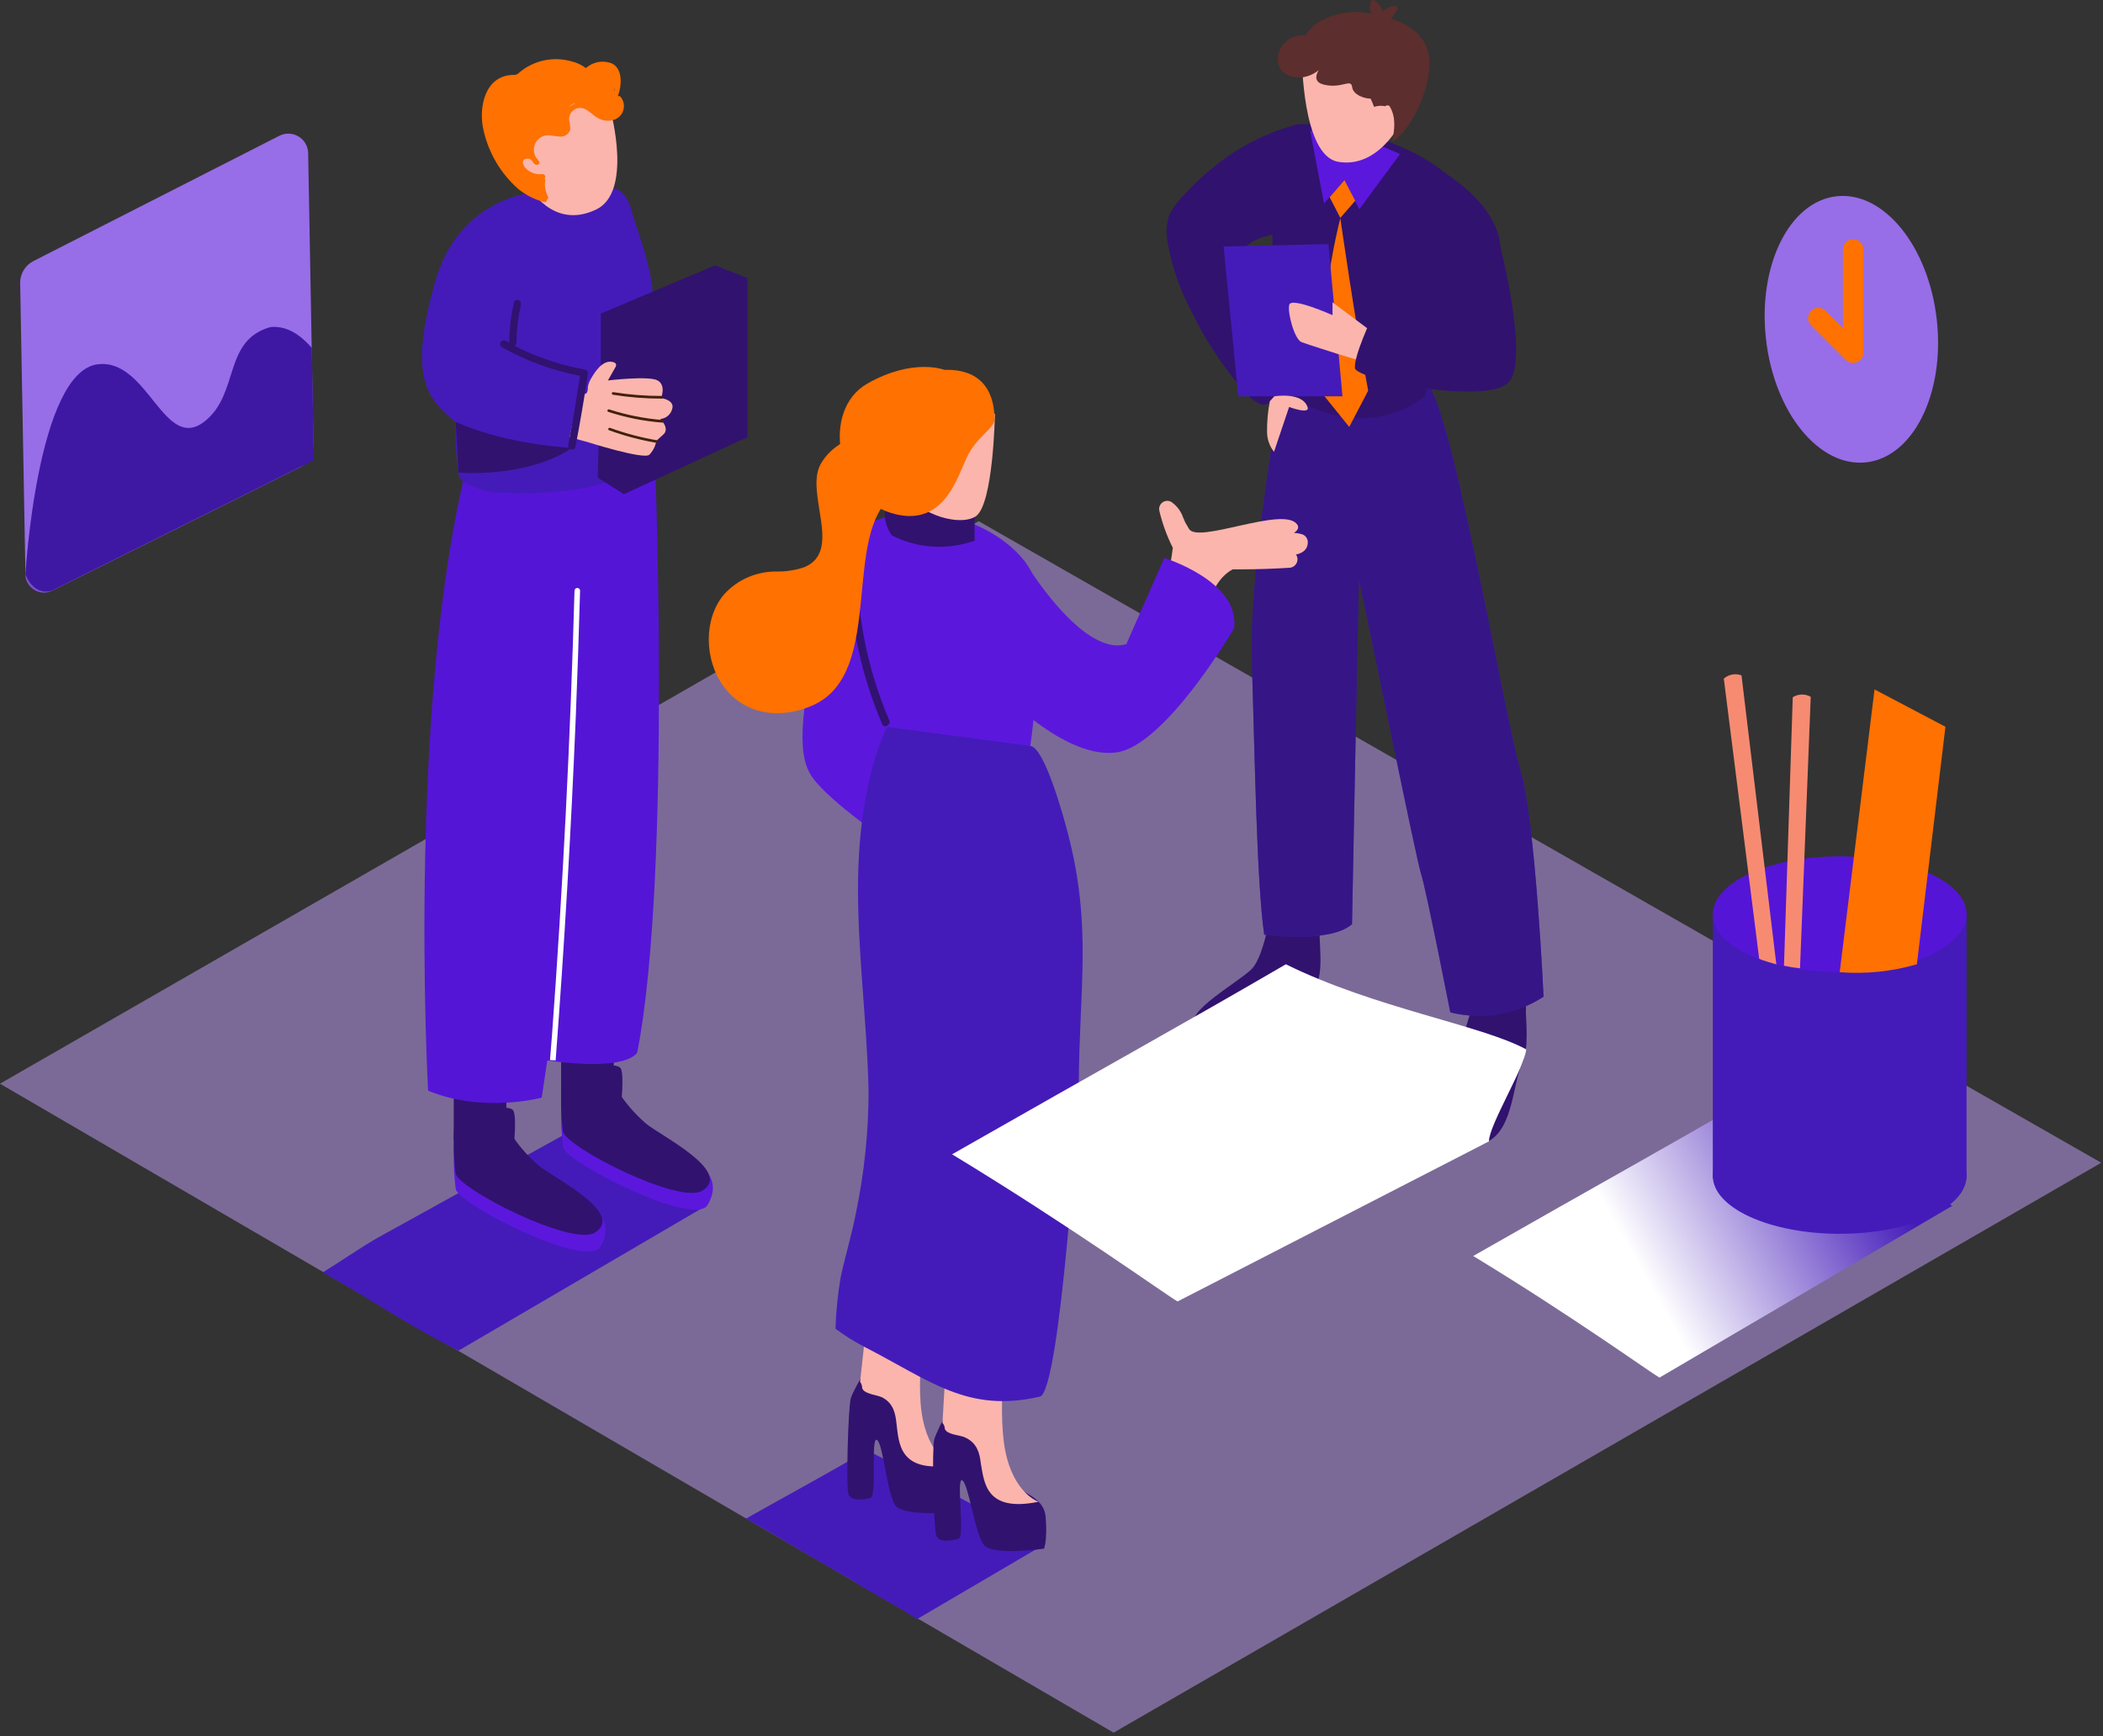 <svg width="585" height="483" viewBox="0 0 585 483" fill="none" xmlns="http://www.w3.org/2000/svg">
<rect x="0" y="0" width="585" height="483" fill="#333333" stroke="none"/>
<path opacity="0.5" d="M0 301.5L309.772 482.042L584.509 323.487L272.242 145L0 301.5Z" fill="#C4A2FC"/>
<path style="mix-blend-mode:multiply" d="M486.495 305.765C462.916 319.515 446.059 328.733 409.809 349.436C437.263 366.11 458.537 381.448 461.618 383.269L543.109 335.453C536.773 332.122 515.848 320.193 486.495 305.765Z" fill="url(#paint0_linear_69_47)"/>
<path style="mix-blend-mode:multiply" d="M127.535 375.775L196.839 335.221C191.569 332.451 181.203 322.845 161.731 312.678C161.694 312.815 161.629 312.943 161.538 313.053C161.448 313.164 161.336 313.253 161.208 313.317C142.479 323.646 123.795 333.975 105.156 344.304C100.778 346.764 94.093 351.373 89.792 353.988C102.289 360.863 111.724 367.757 127.535 375.775Z" fill="url(#paint1_linear_69_47)"/>
<path style="mix-blend-mode:multiply" d="M237.333 439.82C242.777 443.52 249.733 446.754 255.08 450.472L290.788 429.517C285.247 426.593 266.918 416.232 241.208 403.527C229.757 410.209 219.222 415.877 207.5 422.5C217.284 428 227 434 237.333 439.82Z" fill="url(#paint2_linear_69_47)"/>
<path d="M5.608 78.71L7.08 159.875C7.098 160.735 7.334 161.577 7.764 162.322C8.194 163.068 8.806 163.692 9.542 164.138C10.278 164.584 11.115 164.837 11.975 164.874C12.835 164.911 13.691 164.73 14.462 164.349L83.456 129.992C84.6 129.421 85.559 128.538 86.221 127.444C86.882 126.351 87.221 125.092 87.196 123.814L85.723 42.61C85.708 41.672 85.454 40.754 84.985 39.941C84.516 39.129 83.848 38.449 83.043 37.966C82.238 37.484 81.324 37.214 80.386 37.183C79.448 37.151 78.518 37.36 77.683 37.788L9.27 72.648C8.158 73.221 7.227 74.091 6.581 75.161C5.934 76.231 5.598 77.459 5.608 78.71Z" fill="#986DE8"/>
<path d="M75.222 91.007C62.086 94.707 66.619 109.29 57.184 117.036C45.694 126.526 41.296 99.703 27.269 101.349C10.354 103.286 7.08 159.837 7.08 159.837C9.754 166.247 14.462 164.31 14.462 164.31L87.293 128.036L86.731 96.798C83.669 93.293 79.891 90.543 75.222 91.007Z" fill="#441BB9"/>
<path opacity="0.3" d="M75.222 91.007C62.086 94.707 66.619 109.29 57.184 117.036C45.694 126.526 41.296 99.703 27.269 101.349C10.354 103.286 7.08 159.837 7.08 159.837C7.937 166.483 13.5 165 14.462 164.31C15.424 163.62 87.293 128.036 87.293 128.036L86.731 96.798C83.669 93.293 79.891 90.543 75.222 91.007Z" fill="#31126F"/>
<path d="M423.488 269.84C421.298 269.84 418.218 272.164 416.222 273.132L410.719 275.65C410.719 275.65 407.058 289.206 404.907 294.261C402.756 299.315 395.219 310.16 397.893 314.227C399.692 316.714 402.363 318.431 405.374 319.034C408.384 319.637 411.511 319.082 414.129 317.481C421.046 313.608 420.853 301.058 423.352 296.178C425.425 292.111 424.456 283.474 424.456 281.615C424.622 277.665 424.296 273.71 423.488 269.84Z" fill="#31126F"/>
<path d="M366.68 245.089C364.491 245.089 361.41 247.413 359.414 248.381L353.912 251.073C353.912 251.073 351.974 265.907 348.099 269.683C344.224 273.459 329.596 281.438 332.212 285.504C333.88 288.04 336.462 289.836 339.422 290.518C342.381 291.2 345.489 290.715 348.099 289.164C355.016 285.291 359.531 277.545 364.471 275.609C368.714 273.924 366.913 262.924 367.087 259.226C367.595 254.517 367.458 249.761 366.68 245.089Z" fill="#31126F"/>
<path d="M356.799 106.287C356.799 106.287 347.383 156.447 348.235 183.947C349.088 211.448 349.572 245.127 351.665 260.039C351.665 260.039 369.896 262.576 376.096 257.115C376.096 257.115 377.937 160.707 378.034 161.25C380.824 173.935 393.921 238.91 395.316 243.151C396.711 247.392 403.435 281.652 403.435 281.652C407.826 282.747 412.397 282.924 416.86 282.175C421.324 281.425 425.585 279.764 429.378 277.295C429.378 277.295 427.111 227.968 422.887 214.101C418.663 200.235 403.938 113.085 396.77 106.268" fill="#441BB9"/>
<path opacity="0.67" d="M356.799 106.287C356.799 106.287 347.383 156.447 348.235 183.947C349.088 211.448 349.572 245.127 351.665 260.039C351.665 260.039 369.896 262.576 376.096 257.115C376.096 257.115 377.937 160.707 378.034 161.25C380.824 173.935 393.921 238.91 395.316 243.151C396.711 247.392 403.435 281.652 403.435 281.652C407.826 282.747 412.397 282.924 416.86 282.175C421.324 281.425 425.585 279.764 429.378 277.295C429.378 277.295 427.111 227.968 422.887 214.101C418.663 200.235 403.938 113.085 396.77 106.268" fill="#31126F"/>
<path d="M396.305 110.316C396.305 110.316 412.444 63.429 405.992 52.7C399.54 41.971 373.345 33.527 360.81 34.611C348.274 35.696 356.315 109.774 358.291 110.316C360.267 110.858 378.712 123.563 396.305 110.316Z" fill="#31126F"/>
<path d="M401.671 47.878L382.103 39.764C378.55 56.961 374.869 74.127 371.059 91.26L398.397 96.063C398.397 96.063 414.672 87.115 417.191 72.823C419.709 58.53 402.369 48.537 401.671 47.878Z" fill="#31126F"/>
<path d="M362.166 62.849C362.166 62.849 359.55 37.227 359.55 34.98C351.934 37.158 344.814 40.796 338.586 45.69C335.402 48.151 332.44 50.886 329.732 53.863C327.873 55.611 326.333 57.668 325.179 59.944C324.376 62.645 324.296 65.51 324.946 68.252C326.156 74.614 328.318 80.757 331.36 86.476C334.552 93.152 338.498 99.442 343.12 105.222C344.554 106.985 349.165 113.511 352.188 112.465C358.233 110.354 360.732 103.324 360.732 103.324C360.732 103.324 357.942 97.844 354.92 91.046C353.137 87.037 345.116 77.916 344.031 71.68C344.824 70.606 345.685 69.584 346.608 68.62C350.599 64.708 357.206 65.424 362.166 62.849Z" fill="#31126F"/>
<path d="M364.452 36.413L368.327 56.596L373.907 50.108L378.131 58.204L389.446 42.863C389.446 42.863 372.105 34.767 364.452 36.413Z" fill="#5C17DD"/>
<path d="M386.171 27.408C383.246 30.661 377.588 29.189 373.868 28.357C369.354 27.33 364.181 24.599 364.568 19.215C364.568 18.402 363.367 18.402 363.309 19.215C362.902 24.812 367.978 28.182 372.822 29.402C377.123 30.487 383.633 32.094 387.063 28.299C387.663 27.756 386.772 26.807 386.171 27.408Z" fill="#009245"/>
<path d="M362.166 15.846C362.166 15.846 362.166 43.23 372.221 45.012C383.265 46.949 389.465 34.438 389.465 34.438C389.465 34.438 390.88 10.249 379.913 8.118C368.947 5.988 362.476 12.263 362.166 15.846Z" fill="#FBB5AD"/>
<path d="M381.676 31.63C381.676 31.63 384.331 21.113 387.276 24.58C390.221 28.047 382.509 35.6 382.509 35.6" fill="#FBB5AD"/>
<path d="M384.35 4.69C384.35 4.69 394.154 5.756 397.021 13.56C399.889 21.365 392.546 36.8 387.334 39.318L393.708 25.761L393.398 16.485L384.35 4.69Z" fill="#5C2E2E"/>
<path d="M396.847 17.046C396.053 11.585 392.43 8.932 387.683 6.123L386.501 5.484C387.411 4.741 388.139 3.801 388.632 2.734C388.697 2.625 388.732 2.501 388.734 2.373C388.735 2.246 388.702 2.121 388.639 2.011C388.576 1.9 388.485 1.809 388.375 1.745C388.264 1.682 388.139 1.649 388.012 1.65C387.394 1.674 386.787 1.827 386.23 2.096C385.674 2.366 385.179 2.748 384.776 3.218C384.225 2.089 383.477 1.066 382.568 0.197C382.477 0.113 382.367 0.053 382.247 0.023C382.127 -0.008 382.002 -0.008 381.882 0.023C381.762 0.054 381.653 0.115 381.562 0.199C381.472 0.284 381.405 0.39 381.366 0.507C381.151 1.035 381.055 1.604 381.086 2.173C381.116 2.742 381.271 3.297 381.541 3.799C376.608 2.762 371.466 3.546 367.068 6.007C365.459 6.97 364.099 8.297 363.096 9.88C361.764 9.746 360.422 9.987 359.221 10.578C357.925 11.18 356.863 12.189 356.195 13.451C355.526 14.714 355.29 16.16 355.52 17.569C356.237 20.861 359.725 21.946 362.689 21.442C364.214 21.161 365.641 20.494 366.835 19.506C365.944 20.997 365.498 22.914 368.385 23.573C373.403 24.715 375.806 21.733 376.135 24.231C376.387 26.265 379.216 27.407 381.27 27.446C381.425 27.756 381.793 28.589 382.238 29.731C383.251 29.398 384.334 29.338 385.377 29.557C385.458 29.467 385.559 29.397 385.671 29.353C385.784 29.309 385.906 29.292 386.026 29.303C386.147 29.314 386.263 29.354 386.366 29.418C386.468 29.482 386.554 29.57 386.617 29.673C388.361 32.656 387.954 35.909 387.276 39.357C389.992 37.027 392.229 34.192 393.863 31.009C396.215 26.752 397.253 21.893 396.847 17.046ZM382.587 2.366L382.8 2.676C382.787 2.753 382.787 2.832 382.8 2.908C382.8 3.141 382.975 3.373 383.071 3.586C382.812 3.233 382.646 2.82 382.587 2.386V2.366Z" fill="#5C2E2E"/>
<path d="M369.877 54.87L372.841 60.622L376.988 55.857L373.984 50.105L369.877 54.87Z" fill="#FF7100"/>
<path d="M372.841 60.68C372.841 60.68 376.988 89.73 380.591 108.69L375.321 118.78L368.404 110.2C368.404 110.2 365.576 90.349 372.841 60.68Z" fill="#FF7100"/>
<path d="M373.442 110.258L369.528 67.903L340.369 68.581L344.457 110.258H373.442Z" fill="#441BB9"/>
<path d="M383.362 93.603L370.671 84.113V87.677C370.671 87.677 359.201 82.545 358.639 84.791C358.078 87.038 360.131 94.475 362.069 95.191C364.006 95.908 372.105 98.464 372.105 98.464L378.499 100.401L383.362 93.603Z" fill="#FBB5AD"/>
<path d="M417.171 67.903C417.171 67.903 425.425 99.742 419.748 106.269C414.071 112.795 377.259 105.726 376.91 102.395C376.561 99.064 381.599 88.393 381.599 88.393L402.156 90.64" fill="#31126F"/>
<path d="M354.474 110.258C354.474 110.258 362.224 108.961 363.716 113.221C364.549 115.468 358.601 113.221 358.601 113.221L354.396 125.713C353.15 124.127 352.468 122.171 352.459 120.155C352.431 117.295 352.691 114.441 353.234 111.633L354.474 110.258Z" fill="#FBB5AD"/>
<path d="M126.333 317.984C130.577 320.793 133.754 322.439 133.754 322.439C137.125 322.439 143.442 323.175 141.504 318.759C143.743 322.441 146.548 325.748 149.816 328.559C153.478 331.716 174.035 334.66 166.982 346.88C163.34 353.175 127.67 335.124 126.779 330.844C126.235 326.58 126.086 322.276 126.333 317.984Z" fill="#5C17DD"/>
<path d="M141.736 297.205C140.755 303.314 140.579 309.526 141.213 315.681C141.407 317.017 141.581 318.45 141.852 319.883L126.217 317.25V297.205H141.736Z" fill="#31126F"/>
<path d="M126.333 313.666C130.576 316.474 133.754 318.12 133.754 318.12C137.125 318.12 143.441 318.856 141.504 314.441C143.743 318.123 146.548 321.43 149.816 324.24C153.478 327.397 174.131 337.545 165.509 342.91C159.096 346.899 127.67 330.806 126.759 326.525C126.222 322.261 126.08 317.956 126.333 313.666Z" fill="#31126F"/>
<path d="M132.959 318.394C132.804 317.251 130.518 311.556 132.378 310.239C134.238 308.921 142.066 306.965 142.899 309.193C143.732 311.42 142.899 319.188 142.899 319.188" fill="#31126F"/>
<path d="M156.209 306.326C160.453 309.134 163.63 310.781 163.63 310.781C167.001 310.781 173.318 311.516 171.38 307.101C173.619 310.783 176.424 314.09 179.692 316.9C183.354 320.057 203.911 323.001 196.858 335.221C193.216 341.515 157.546 323.466 156.655 319.186C156.111 314.922 155.962 310.617 156.209 306.326Z" fill="#5C17DD"/>
<path d="M171.613 285.546C170.632 291.655 170.456 297.867 171.09 304.022C171.283 305.358 171.458 306.791 171.729 308.224L156.093 305.59V285.546H171.613Z" fill="#31126F"/>
<path d="M156.209 302.008C160.453 304.816 163.63 306.462 163.63 306.462C167.001 306.462 173.318 307.198 171.38 302.782C173.619 306.465 176.424 309.772 179.692 312.582C183.354 315.739 204.008 325.887 195.386 331.252C188.973 335.241 157.546 319.147 156.636 314.867C156.099 310.603 155.956 306.298 156.209 302.008Z" fill="#31126F"/>
<path d="M162.836 306.637C162.681 305.494 160.395 299.8 162.255 298.483C164.115 297.166 171.942 295.21 172.775 297.437C173.608 299.665 172.775 307.431 172.775 307.431" fill="#31126F"/>
<path d="M182.075 124.725C182.075 124.725 186.977 242.997 177.29 292.712C177.29 292.712 175.352 298.25 152.238 295.036L150.688 305.377C150.688 305.377 134.451 309.793 119.087 303.441C119.087 303.441 112.674 188.558 131.933 121.801" fill="#5515D6"/>
<path d="M180.37 84.153C184.381 82.874 176.495 61.726 175.798 59.073C175.432 57.427 174.776 55.859 173.86 54.444C171.109 50.687 165.703 52.507 161.848 52.507C156.743 52.557 151.651 53.011 146.619 53.863C143.786 54.384 141.061 55.379 138.559 56.807C130.654 67.885 127.903 81.693 127.069 95.133C126.604 102.531 126.643 109.988 126.682 117.405C126.644 122.123 126.909 126.839 127.476 131.523C127.549 132.075 127.748 132.603 128.057 133.067C128.366 133.53 128.777 133.916 129.259 134.196C132.059 135.875 135.222 136.858 138.481 137.062C152.412 137.624 169.288 137.062 180.176 127.999C180.875 127.053 181.521 126.07 182.114 125.055L180.331 84.153H180.37Z" fill="#441BB9"/>
<path d="M167.118 102.938V87.231L198.912 73.829L207.921 77.373V121.627L173.55 137.489L166.265 132.88" fill="#31126F"/>
<path d="M126.701 117.443C118.506 110.606 113.604 104.699 121.044 78.419C127.38 55.992 146.619 53.92 146.619 53.92" fill="#441BB9"/>
<path d="M169.888 30.99C169.888 30.99 176.011 53.359 165.897 58.258C155.783 63.158 148.673 55.857 145.611 49.175C142.55 42.494 143.674 26.846 156.791 25.258C168.164 23.883 169.888 30.99 169.888 30.99Z" fill="#FBB5AD"/>
<path d="M171.865 26.749C172.93 24.018 173.376 19.138 170.179 17.628C168.974 17.157 167.661 17.031 166.388 17.264C165.115 17.496 163.932 18.078 162.971 18.944C161.829 18.057 160.507 17.429 159.096 17.105C156.562 16.355 153.88 16.254 151.296 16.813C148.713 17.371 146.311 18.57 144.313 20.3C144.138 20.474 143.935 20.618 143.713 20.726C143.406 20.823 143.084 20.863 142.763 20.842C134.82 20.978 133.076 29.983 134.471 36.103C135.867 42.481 139.26 48.247 144.158 52.565C146.271 54.286 148.729 55.534 151.366 56.225C151.458 56.25 151.555 56.253 151.648 56.233C151.742 56.212 151.829 56.17 151.903 56.11C151.977 56.049 152.035 55.972 152.073 55.884C152.111 55.796 152.128 55.701 152.121 55.605C152.208 55.554 152.283 55.486 152.341 55.404C152.4 55.323 152.442 55.231 152.464 55.133C152.485 55.035 152.487 54.934 152.468 54.835C152.449 54.736 152.41 54.643 152.354 54.56C151.679 53.22 151.442 51.703 151.676 50.222C151.693 50.116 151.684 50.008 151.651 49.907C151.617 49.806 151.559 49.715 151.482 49.641C151.58 49.535 151.643 49.402 151.665 49.26C151.686 49.117 151.664 48.972 151.601 48.842C151.538 48.713 151.438 48.605 151.313 48.533C151.188 48.461 151.044 48.429 150.901 48.44C150.05 48.544 149.186 48.452 148.377 48.17C147.567 47.888 146.833 47.423 146.231 46.813C145.495 46.038 144.875 44.528 146.328 44.16C146.605 44.096 146.893 44.102 147.166 44.176C147.44 44.251 147.691 44.391 147.898 44.586C148.111 44.955 148.365 45.299 148.653 45.612C148.762 45.726 148.905 45.801 149.06 45.825C149.603 46 150.3 45.554 149.951 44.954C149.712 44.525 149.419 44.128 149.08 43.773C148.595 42.961 148.406 42.007 148.544 41.072C148.681 40.137 149.138 39.278 149.835 38.64C151.773 36.994 153.42 37.885 155.648 37.982C156.294 38.069 156.951 37.921 157.498 37.566C158.045 37.21 158.447 36.671 158.631 36.045C158.639 35.15 158.528 34.258 158.302 33.392C158.263 32.731 158.428 32.074 158.774 31.509C159.121 30.944 159.632 30.5 160.24 30.235C162.506 29.364 163.979 31.262 165.645 32.424C166.335 32.94 167.131 33.296 167.975 33.467C168.82 33.638 169.692 33.619 170.528 33.411C171.177 33.245 171.775 32.92 172.267 32.464C172.759 32.009 173.129 31.438 173.345 30.803C173.56 30.169 173.614 29.491 173.501 28.83C173.388 28.169 173.112 27.547 172.698 27.02C172.611 26.887 172.481 26.787 172.329 26.738C172.177 26.688 172.014 26.692 171.865 26.749ZM158.108 29.925C158.356 29.527 158.722 29.216 159.155 29.035C159.3 28.968 159.437 28.883 159.561 28.783H159.697L159.91 28.88C159.24 29.083 158.625 29.434 158.108 29.906V29.925ZM170.915 25.2H170.818C170.924 24.96 171.014 24.715 171.09 24.464C171.109 24.658 170.973 24.929 170.915 25.18V25.2Z" fill="#FF7100"/>
<path d="M154.563 295.016C156.991 263.074 158.864 231.099 160.181 199.093C160.646 187.473 161.04 175.891 161.363 164.349C161.363 164.143 161.282 163.946 161.136 163.801C160.991 163.656 160.794 163.574 160.588 163.574C160.383 163.574 160.185 163.656 160.04 163.801C159.895 163.946 159.813 164.143 159.813 164.349C158.664 205.587 156.578 246.78 153.555 287.928C153.381 290.252 153.168 292.595 152.993 294.919L154.563 295.016Z" fill="white"/>
<path d="M183.896 110.742C183.896 110.742 185.369 107.198 182.928 105.842C180.486 104.487 169.113 105.842 169.113 105.842L171.303 101.969C171.574 101.213 171.186 100.826 170.237 100.671C167.621 100.206 165.529 103.363 164.425 105.3C163.984 106.012 163.682 106.8 163.533 107.624C163.533 108.244 163.533 109.212 162.933 109.561C162.306 109.57 161.685 109.445 161.111 109.193C160.259 113.357 159.271 117.482 158.438 121.627L163.301 122.944C163.301 122.944 179.053 127.96 180.641 126.508C181.663 125.441 182.339 124.091 182.579 122.634L184.516 120.891C186.454 119.148 183.645 116.572 183.645 116.572C184.406 116.515 185.131 116.226 185.723 115.745C186.316 115.264 186.746 114.613 186.958 113.88C187.868 111.246 183.896 110.742 183.896 110.742Z" fill="#FBB5AD"/>
<path d="M170.566 109.096C175.051 109.814 179.587 110.171 184.129 110.162C184.594 110.162 184.516 110.879 184.129 110.898C179.587 110.907 175.051 110.551 170.566 109.832C170.043 109.793 170.101 109.096 170.566 109.096Z" fill="#42210B"/>
<path d="M169.462 113.899C174.251 115.453 179.206 116.441 184.226 116.842C184.323 116.842 184.417 116.881 184.486 116.95C184.555 117.019 184.594 117.113 184.594 117.21C184.594 117.308 184.555 117.402 184.486 117.471C184.417 117.54 184.323 117.578 184.226 117.578C179.107 117.173 174.054 116.166 169.171 114.577C168.765 114.441 169.016 113.763 169.462 113.899Z" fill="#42210B"/>
<path d="M169.695 119.031C173.916 120.568 178.267 121.722 182.695 122.478C182.793 122.478 182.886 122.517 182.955 122.586C183.025 122.655 183.063 122.749 183.063 122.846C183.063 122.944 183.025 123.037 182.955 123.106C182.886 123.175 182.793 123.214 182.695 123.214C178.201 122.452 173.785 121.286 169.501 119.728C168.997 119.593 169.171 118.915 169.695 119.031Z" fill="#42210B"/>
<path d="M162.739 102.821C155.906 101.603 149.291 99.377 143.112 96.217C143.277 96.139 143.415 96.015 143.511 95.861C143.608 95.706 143.657 95.527 143.655 95.345C143.703 91.787 144.118 88.244 144.895 84.771C145.185 83.473 143.19 82.834 142.957 84.229C142.137 87.879 141.696 91.604 141.64 95.345L140.535 94.745C140.303 94.654 140.046 94.648 139.811 94.73C139.575 94.811 139.377 94.974 139.251 95.189C139.124 95.404 139.079 95.656 139.123 95.902C139.166 96.147 139.296 96.368 139.489 96.526C146.287 100.378 153.669 103.093 161.344 104.564C160.375 111.019 159.284 117.404 158.07 123.717C158.037 123.86 158.036 124.009 158.066 124.153C158.096 124.296 158.157 124.432 158.244 124.55C154.369 124.298 139.179 122.981 126.76 117.365L127.554 131.483C127.554 131.483 146.096 133.071 158.69 124.899C158.817 124.981 158.963 125.031 159.114 125.043C159.265 125.054 159.417 125.028 159.555 124.967C159.694 124.905 159.815 124.81 159.907 124.69C160 124.57 160.061 124.429 160.085 124.279C161.376 117.552 162.526 110.8 163.533 104.021C163.58 103.758 163.523 103.486 163.376 103.263C163.228 103.039 163 102.881 162.739 102.821Z" fill="#31126F"/>
<path d="M363.793 150.772C363.781 150.286 363.615 149.816 363.319 149.43C363.023 149.044 362.613 148.761 362.146 148.623C361.434 148.412 360.699 148.289 359.957 148.255C361.1 147.48 361.488 146.628 360.693 145.718C356.566 140.896 333.084 151.392 330.74 147.112C330.468 146.609 330.158 146.105 329.848 145.602C329.538 145.098 329.403 144.537 329.131 144.033C328.532 142.237 327.362 140.687 325.799 139.618C325.414 139.407 324.976 139.312 324.538 139.345C324.1 139.379 323.681 139.538 323.332 139.805C322.983 140.071 322.719 140.434 322.572 140.847C322.426 141.261 322.402 141.709 322.505 142.135C323.347 145.691 324.602 149.135 326.245 152.399C325.626 157.525 324.53 162.581 322.97 167.503C322.098 170.253 326.419 171.376 327.291 168.684C327.563 168.952 327.895 169.151 328.26 169.265C328.578 169.589 328.986 169.811 329.43 169.904C329.875 169.997 330.337 169.957 330.759 169.788C330.776 170.315 330.977 170.82 331.329 171.213C331.68 171.607 332.159 171.864 332.681 171.94C333.203 172.016 333.735 171.907 334.184 171.63C334.633 171.353 334.971 170.928 335.138 170.427C336.61 165.838 338.567 160.745 342.888 158.402H344.941C349.553 158.402 354.164 158.247 358.775 157.956C359.185 157.919 359.578 157.776 359.915 157.541C360.253 157.306 360.523 156.986 360.699 156.615C360.875 156.243 360.951 155.832 360.92 155.422C360.888 155.012 360.75 154.617 360.519 154.277C362.301 153.87 363.813 152.98 363.793 150.772Z" fill="#FBB5AD"/>
<path d="M266.666 412.126C266.492 405.599 259.129 405.251 257.134 400.777C256.54 399.014 256.374 397.136 256.649 395.296C256.26 395.295 255.875 395.213 255.519 395.057C255.162 394.901 254.842 394.673 254.577 394.388C254.311 394.103 254.108 393.767 253.978 393.4C253.848 393.034 253.794 392.644 253.821 392.256C254.012 388.954 254.664 385.694 255.758 382.573L245.586 373.18C245.586 373.18 237.429 386.194 236.674 389.022C235.918 391.849 235.337 413.54 235.996 415.631C236.654 417.723 240.316 417.219 242.157 416.755C243.998 416.29 242.157 399.712 243.92 400.584C245.683 401.455 246.749 415.69 249.093 418.866C251.438 422.042 265.717 420.686 265.717 420.686C265.717 420.686 266.841 418.653 266.666 412.126Z" fill="#31126F"/>
<path d="M256.359 392.817C254.576 380.519 258.781 358.558 258.781 358.558L241.944 359.836L239.251 384.451C239.571 384.858 239.766 385.349 239.813 385.865C239.801 385.974 239.801 386.084 239.813 386.194L240.123 386.717C241.208 387.956 244.172 388.111 245.509 388.828C248.454 390.435 249.093 393.108 249.384 396.11C250.081 401.552 250.081 409.86 264.884 407.613C264.864 407.613 258.064 405.096 256.359 392.817Z" fill="#FBB5AD"/>
<path d="M290.885 422.177C290.381 415.67 283.019 415.67 280.83 411.293C280.15 409.564 279.891 407.699 280.074 405.851C279.684 405.87 279.294 405.808 278.928 405.669C278.563 405.531 278.23 405.319 277.95 405.047C277.67 404.774 277.45 404.447 277.302 404.086C277.154 403.724 277.082 403.336 277.09 402.946C277.131 399.666 277.627 396.407 278.563 393.263L267.984 384.393C267.984 384.393 260.466 397.775 259.846 400.641C259.226 403.507 259.691 425.198 260.466 427.251C261.241 429.304 264.845 428.626 266.666 428.084C268.488 427.542 265.911 411.061 267.655 411.835C269.398 412.61 271.22 426.786 273.719 429.846C276.218 432.906 290.42 430.853 290.42 430.853C290.42 430.853 291.389 428.645 290.885 422.177Z" fill="#31126F"/>
<path d="M279.609 403.466C277.245 391.286 280.365 369.132 280.365 369.132L263.605 371.223L262.171 395.875C262.513 396.262 262.735 396.74 262.811 397.25C262.8 397.353 262.8 397.457 262.811 397.56L263.16 398.063C264.303 399.245 267.267 399.264 268.643 400C271.665 401.452 272.518 404.105 272.828 407.088C273.796 412.49 274.184 420.798 288.87 417.816C288.87 417.758 281.953 415.57 279.609 403.466Z" fill="#FBB5AD"/>
<path d="M242.254 145.37C242.254 145.37 232.566 148.217 228.052 171.998C223.538 195.779 220.961 209.142 225.96 216.23C230.958 223.318 248.357 235.015 248.357 235.015L268.856 207.515" fill="#5C17DD"/>
<path d="M246.826 202.269C246.826 202.269 223.576 153.678 242.254 145.37C260.931 137.061 284.065 149.243 287.921 161.522C291.776 173.8 286.158 210.694 286.158 210.694C286.158 210.694 261.571 211.391 246.826 202.269Z" fill="#5C17DD"/>
<path d="M284.763 155.828C284.763 155.828 300.902 182.941 313.321 179.203L323.881 155.228C323.881 155.228 345.193 161.832 343.256 174.865C343.256 174.865 324.21 207.479 310.551 209.338C296.891 211.197 280.016 193.845 280.016 193.845" fill="#5C17DD"/>
<path d="M240.53 374.749C258.742 384.103 269.166 393.205 289.277 388.557C294.973 387.182 300.069 305.784 300.088 301.62C300.224 274.836 303.828 257.755 297.046 231.784C296.097 228.163 290.711 208.041 286.623 207.518L246.826 202.25C246.826 202.25 239.076 215.807 238.689 245.05C238.456 264.553 241.188 283.919 241.615 303.383C241.615 314.69 240.466 325.967 238.185 337.042C237.139 342.716 235.221 349.03 233.865 355.247C233.05 360.017 232.564 364.838 232.411 369.675C234.976 371.582 237.691 373.279 240.53 374.749Z" fill="#441BB9"/>
<path d="M248.26 149.05C247.466 148.624 243.571 141.303 248.803 139.366C254.034 137.43 271.258 139.366 271.142 142.504C271.026 145.641 271.142 150.425 271.142 150.425C267.432 151.748 263.493 152.309 259.561 152.072C255.629 151.836 251.785 150.808 248.26 149.05Z" fill="#31126F"/>
<path d="M247.35 200.333C242.072 187.991 239.073 174.796 238.495 161.385C238.495 159.952 236.19 159.952 236.267 161.385C236.868 175.212 239.973 188.815 245.431 201.534C245.993 202.773 247.911 201.631 247.35 200.333Z" fill="#31126F"/>
<path d="M228.343 129.005C223.693 137.062 234.64 153.272 223.732 157.804C221.237 158.648 218.615 159.054 215.982 159.004C213.235 158.975 210.515 159.53 207.999 160.632C205.484 161.734 203.232 163.357 201.392 165.395C195.58 172.309 195.987 183.697 201.218 190.882C207.185 199.074 217.338 200.139 226.076 196.246C246.73 187.067 233.535 147.83 249.093 137.314L249.849 119.651C249.849 119.651 234.272 118.78 228.343 129.005Z" fill="#FF7100"/>
<path d="M276.761 115.08C276.761 115.08 276.354 140.489 271.375 143.685C266.395 146.88 252.639 142.135 252 135.086C251.36 128.036 276.761 115.08 276.761 115.08Z" fill="#FBB5AD"/>
<path d="M262.733 102.899C262.733 102.899 253.956 99.452 241.188 106.772C228.42 114.093 232.605 137.759 247.504 142.6C262.404 147.442 266.201 132.917 269.011 127.107C271.82 121.297 276.761 119.186 276.664 116.475C276.567 113.764 276.373 102.492 262.733 102.899Z" fill="#FF7100"/>
<path d="M519.125 128.63C532.248 127.17 541.042 109.415 538.766 88.974C536.49 68.532 524.007 53.144 510.883 54.604C497.76 56.064 488.966 73.818 491.242 94.26C493.518 114.702 506.001 130.09 519.125 128.63Z" fill="#986DE8"/>
<path d="M507.595 86.262L512.651 91.317V69.413C512.651 68.658 512.951 67.934 513.486 67.4C514.02 66.866 514.744 66.566 515.5 66.566C516.255 66.566 516.979 66.866 517.513 67.4C518.048 67.934 518.348 68.658 518.348 69.413V98.328C518.302 98.858 518.111 99.366 517.796 99.794C517.48 100.223 517.052 100.556 516.558 100.756C516.065 100.957 515.526 101.017 515 100.93C514.475 100.843 513.984 100.613 513.581 100.264L503.661 90.349C503.196 89.812 502.948 89.12 502.966 88.41C502.985 87.7 503.268 87.022 503.761 86.51C504.254 85.998 504.92 85.689 505.63 85.643C506.339 85.597 507.04 85.818 507.595 86.262Z" fill="#FF7100"/>
<path d="M476.459 254.346V327.765C476.459 327.765 547.042 331.638 547.042 327.765V254.346" fill="#441BB9"/>
<path d="M511.76 343.257C531.256 343.257 547.061 336.043 547.061 327.144C547.061 318.245 531.256 311.031 511.76 311.031C492.264 311.031 476.459 318.245 476.459 327.144C476.459 336.043 492.264 343.257 511.76 343.257Z" fill="#441BB9"/>
<path d="M511.76 270.478C531.256 270.478 547.061 263.264 547.061 254.365C547.061 245.466 531.256 238.252 511.76 238.252C492.264 238.252 476.459 245.466 476.459 254.365C476.459 263.264 492.264 270.478 511.76 270.478Z" fill="#5515D6"/>
<path d="M489.75 266.896L490.002 267.031C491.358 267.496 492.734 267.922 494.129 268.29L484.441 187.899C483.616 187.586 482.721 187.506 481.853 187.666C480.986 187.827 480.179 188.222 479.52 188.809L489.363 266.76L489.75 266.896Z" fill="#F78B72"/>
<path d="M500.716 269.394L503.7 193.864C502.936 193.425 502.066 193.203 501.184 193.224C500.303 193.244 499.444 193.506 498.701 193.98L496.26 268.677C497.731 269.001 499.218 269.24 500.716 269.394Z" fill="#F78B72"/>
<path d="M511.76 270.479L521.447 191.811L541.171 202.191L533.227 268.271C526.264 270.297 518.99 271.045 511.76 270.479Z" fill="#FF7100"/>
<path style="mix-blend-mode:multiply" d="M424.534 291.938C412.211 285.217 382.432 280.492 357.69 268.271C329.151 284.907 308.749 296.082 264.845 321.142C298.073 341.323 323.823 359.876 327.562 362.084L414.188 317.54C414.11 313.163 424.456 296.353 424.534 291.938Z" fill="url(#paint3_linear_69_47)"/>
<defs>
<linearGradient id="paint0_linear_69_47" x1="520.537" y1="318.372" x2="456.943" y2="354.185" gradientUnits="userSpaceOnUse">
<stop stop-color="#441BB9"/>
<stop offset="1" stop-color="white"/>
</linearGradient>
<linearGradient id="paint1_linear_69_47" x1="13259.8" y1="13537.9" x2="11173" y2="15689.6" gradientUnits="userSpaceOnUse">
<stop stop-color="#441BB9"/>
<stop offset="1" stop-color="white"/>
</linearGradient>
<linearGradient id="paint2_linear_69_47" x1="14337" y1="12283.8" x2="13955.1" y2="13028.2" gradientUnits="userSpaceOnUse">
<stop stop-color="#441BB9"/>
<stop offset="1" stop-color="white" stop-opacity="0"/>
</linearGradient>
<linearGradient id="paint3_linear_69_47" x1="38641.2" y1="16988.4" x2="36192.9" y2="20844.3" gradientUnits="userSpaceOnUse">
<stop stop-color="#8D0000"/>
<stop offset="1" stop-color="white"/>
</linearGradient>
</defs>
</svg>
